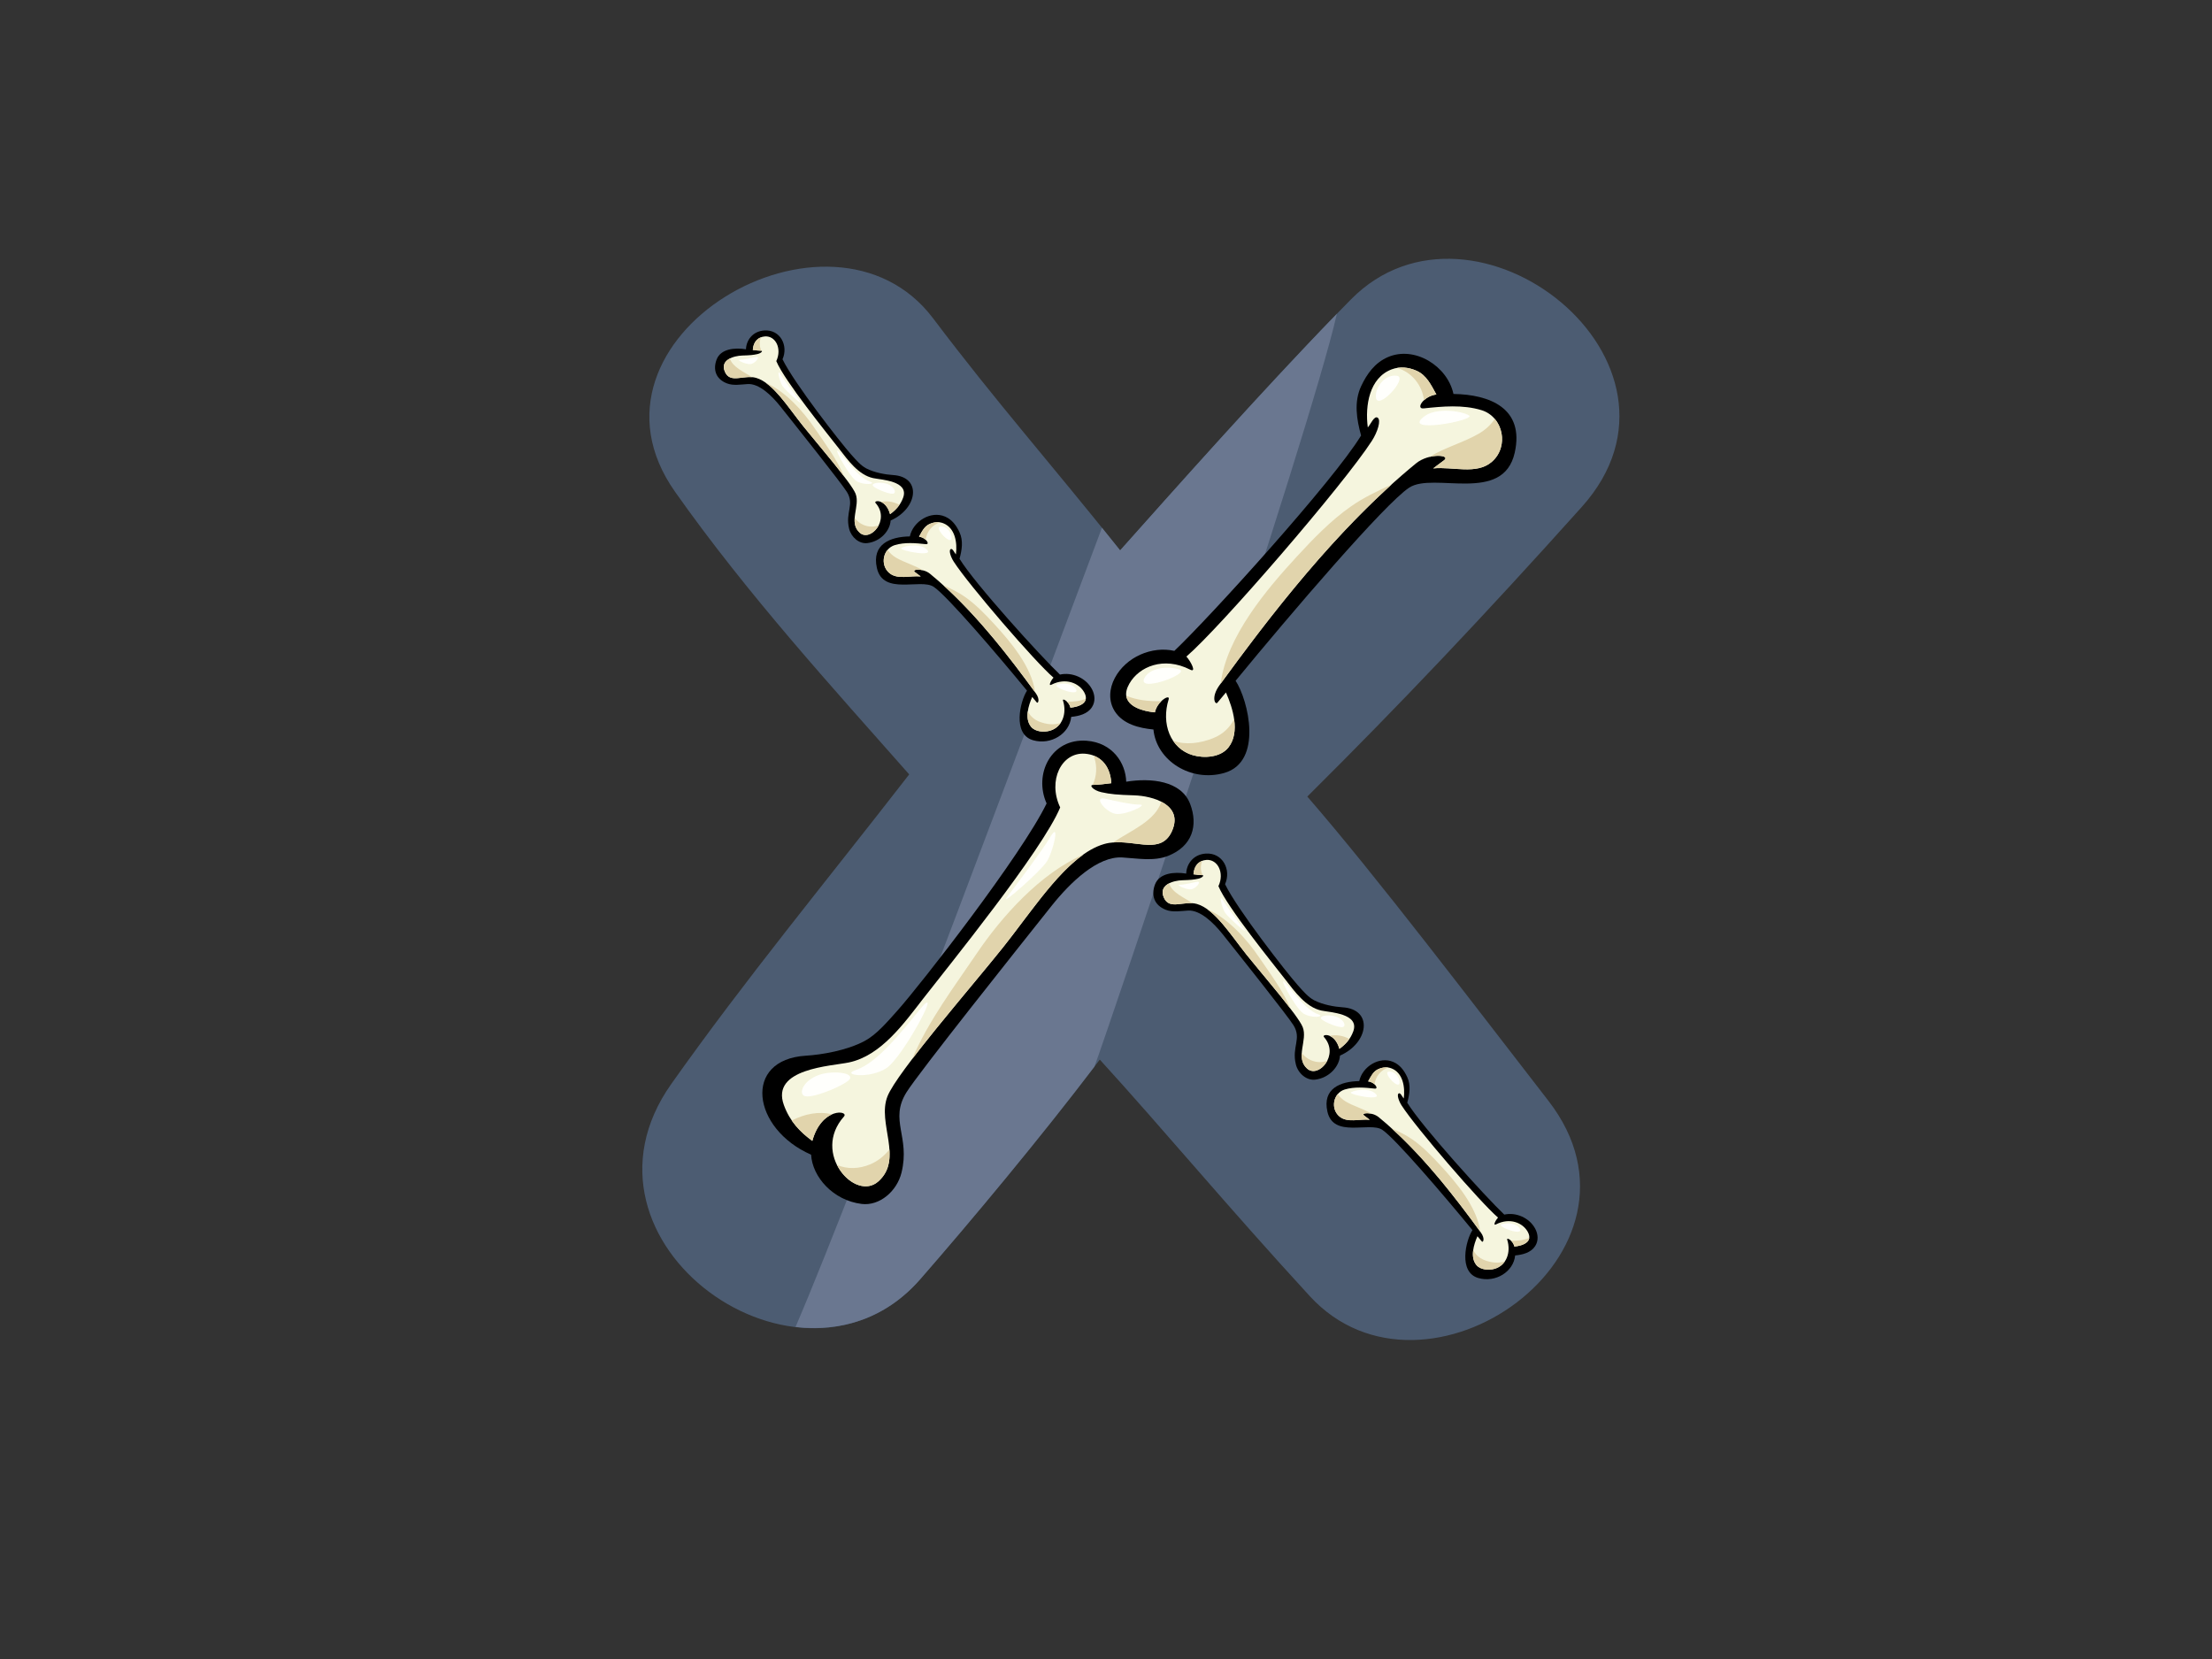 <?xml version="1.0" encoding="utf-8"?>
<!-- Generator: Adobe Illustrator 17.0.0, SVG Export Plug-In . SVG Version: 6.00 Build 0)  -->
<!DOCTYPE svg PUBLIC "-//W3C//DTD SVG 1.1//EN" "http://www.w3.org/Graphics/SVG/1.1/DTD/svg11.dtd">
<svg version="1.1" id="Layer_1" xmlns="http://www.w3.org/2000/svg" xmlns:xlink="http://www.w3.org/1999/xlink" x="0px" y="0px"
	 width="800px" height="600px" viewBox="0 0 800 600" enable-background="new 0 0 800 600" xml:space="preserve">
<rect x="0" y="0" width="800" height="600" fill="#333333" stroke="none"/>
<path fill="#4C5C72" d="M332.775,462.685c18.731-21.473,44.511-52.372,64.979-79.465c23.125,25.34,45.901,52.855,75.982,85.579
	c41.731,45.394,128.9-15.711,86.243-70.712c-26.245-33.841-62.132-81.182-87.176-109.994c33.391-33.164,64.031-65.466,99.269-104.75
	c46.977-52.368-39.145-119.968-83.461-75.072c-28.49,28.857-64.025,68.957-83.501,90.783
	c-25.037-31.425-44.551-53.319-67.627-83.905c-36.779-48.761-132.616,6.983-93.364,62.675
	c26.275,37.277,57.124,70.987,84.707,102.252c-31.293,40.318-58.898,73.613-86.006,111.898
	C202.012,449.587,290.114,511.574,332.775,462.685z"/>
<path fill="#6A7790" d="M287.711,479.918c15.996,1.892,32.501-2.833,45.064-17.233c18.155-20.807,42.89-50.45,63.034-76.919
	c3.811-9.859,77.571-227.844,87.696-272.275c-27.52,28.306-60.068,65.025-78.395,85.565c-2.239-2.806-4.418-5.522-6.575-8.19
	C382.326,233.765,310.424,427.263,287.711,479.918"/>
<g>
	<path d="M430.461,290.83c-3.205-8.535-14.293-9.554-23.153-8.115c-0.173-6.678-4.886-14.125-14.347-14.818
		c-12.685-0.929-19.233,11.999-14.44,22.677c-9.078,18.74-45.513,65.46-53.959,74.922c-3.874,4.34-7.67,8.776-11.929,11.028
		c-6.457,3.421-15.49,4.931-21.152,5.279c-23.025,1.409-19.487,26.464,1.867,35.808c0.442,8.01,7.915,16.53,18.288,17.809
		c6.435,0.796,12.744-4.548,14.41-11.334c3.206-13.073-4.508-18.903,1.787-29.025c4.388-7.051,40.069-51.844,52.421-67.368
		c6.951-8.735,16.769-18.076,25.613-17.583c5.397,0.303,11.349,1.492,16.552-0.561C431.334,306.028,433.33,298.477,430.461,290.83z"
		/>
	<path fill="#F5F5DE" d="M399.311,305.263c-13.244,3.824-25.14,23.08-36.745,37.597c-11.606,14.515-38.173,45.006-41.593,53.631
		c-3.857,9.739,5.853,22.532-3.285,30.759c-8.361,7.522-24.293-10.14-12.471-23.426c1.94-2.175-8.037-3.559-11.431,8.806
		c-4.524-3.331-8.146-7.098-10.291-12.983c-4.83-13.274,17.218-14.054,23.599-15.419c11.584-2.465,19.903-14.197,26.681-22.922
		c9.087-11.697,43.233-53.747,49.655-69.283c-4.613-9.717,0.463-20.046,8.936-19.438c5.05,0.363,9.118,3.707,9.563,10.663
		c-1.616,0.213-5.165,0.658-6.394,0.611c-1.979-0.075-0.178,2,2.817,2.651c3.319,0.726,5.5,0.933,11.917,1.136
		c6.417,0.203,17.845,3.271,13.61,12.876C419.64,310.131,408.99,302.462,399.311,305.263z"/>
	<path fill="#E1D4AC" d="M395.735,282.503l-0.086,0.245c-0.141,0.41-0.363,0.773-0.542,1.159c0.121-0.023,0.241-0.053,0.427-0.047
		c1.229,0.047,4.778-0.398,6.394-0.611c-0.344-5.417-2.897-8.615-6.388-9.949C396.615,276.188,396.805,279.417,395.735,282.503z"/>
	<path fill="#E1D4AC" d="M391.855,309.062c-15.596,6.745-29.659,22.524-38.607,35.775c-7.72,11.434-17.616,24.497-23.322,38.148
		c9.74-12.77,24.695-30.191,32.64-40.125C371.949,331.123,381.532,316.333,391.855,309.062z"/>
	<path fill="#E1D4AC" d="M300.936,403.014c-4.802-1.196-9.941-0.152-14.571,2.235c2.005,2.931,4.524,5.249,7.42,7.381
		C295.366,406.874,298.369,404.118,300.936,403.014z"/>
	<path fill="#E1D4AC" d="M314.789,421.073c-4.104,1.732-8.418,1.822-12.043,0.255c3.197,6.423,10.246,10.145,14.941,5.922
		c3.628-3.266,4.27-7.259,3.984-11.486C319.79,418.032,317.522,419.922,314.789,421.073z"/>
	<path fill="#E1D4AC" d="M420.012,289.964c-2.251,6.978-10.969,10.38-17.455,14.728c8.717-0.726,17.555,4.373,21.321-4.17
		C426.221,295.201,423.76,291.896,420.012,289.964z"/>
	<path fill="#FFFFFC" d="M299.254,388.044c4.886-0.638,9.242,0.441,8.064,2.245c-1.176,1.8-11.308,6.303-15.437,6.252
		C287.753,396.489,290.569,389.175,299.254,388.044z"/>
	<path fill="#FFFFFC" d="M399.74,288.86c3.397,0.776,9.469,2.18,12.526,2.135c3.055-0.043-4.923,3.824-8.63,3.366
		C399.925,293.901,395.128,287.812,399.74,288.86z"/>
	<path fill="#FFFFFC" d="M379.58,303.145c-2.288,3.945-11.346,15.967-15.461,21.448c-2.736,3.647,12.089-9.344,14.446-12.953
		C380.921,308.036,383.714,296.011,379.58,303.145z"/>
	<path fill="#FFFFFC" d="M309.259,387.093c5.638-1.915,11.65-7.291,22.888-21.355c10.116-12.653-5.489,16.612-11.565,20.584
		C314.505,390.294,304.159,388.822,309.259,387.093z"/>
</g>
<g>
	<path d="M525.664,142.481c-2.159-10.102-14.064-17.556-23.78-13.298c-4.647,2.033-7.508,6-9.6,10.465
		c-2.675,5.704-1.64,12.017-0.03,17.861c-10.004,16.465-54.665,65.688-67.536,77.885c-8.123-1.82-17.457,2.183-21.519,9.784
		c-2.049,3.832-2.414,8.402,0.024,12.147c2.992,4.593,8.729,6.002,13.932,6.505c1.092,11.258,13.565,19.186,25.648,15.704
		c14.053-4.05,8.694-26.244,4.073-33.33c20.044-24.412,53.974-64.076,62.786-69.851c8.813-5.779,33.976,6.05,38.159-12.635
		C551.422,147.627,538.747,142.669,525.664,142.481z"/>
	<path fill="#F5F5DE" d="M539.441,167.105c-5.514,4.656-13.975,1.59-21.093,2.295c1.275-0.969,2.539-1.95,3.851-2.893
		c2.797-2.015-5.365-2.771-10.066,1.074c-28.779,23.541-53.415,55.999-71.05,80.191c-3.241,4.448-1.561,7.279-0.796,6.368
		c1.039-1.232,2.066-2.468,3.096-3.704c2.544,5.767,5.201,14.425,0.881,19.904c-2.865,3.627-8.797,3.962-12.811,2.798
		c-8.275-2.398-11.525-11.494-8.798-20.199c0.651-2.075-4.1,0.551-4.975,4.696c-5.918-0.546-13.277-3.239-9.246-10.365
		c3.488-6.177,12.416-9.982,22.001-5.086c2.434,1.239,0.203-3.034-1.364-4.728c12.372-10.63,56.955-62.297,67.071-77.99
		c2.129-3.301,3.383-7.504,2.124-8.385c-1.26-0.879-2.542,2.378-3.584,3.502c-1.049-7.937,0.569-17.929,8.604-20.99
		c3.005-1.144,6.121-0.778,9.005,0.488c3.696,1.622,5.33,5.264,7.19,8.595c-4.792,0.611-7.544,5.329-4.607,5.024
		c6.877-0.734,14.172-1.407,20.889,0.628C543.734,150.741,545.917,161.639,539.441,167.105z"/>
	<path fill="#E1D4AC" d="M540.613,151.512c-1.389,2.042-3.256,3.855-5.774,5.321c-5.553,3.229-12.336,5.006-17.874,8.43
		c3.811-0.946,7.182-0.16,5.234,1.244c-1.312,0.944-2.575,1.925-3.851,2.893c7.117-0.706,15.578,2.36,21.093-2.295
		C544.298,163.005,544.285,155.852,540.613,151.512z"/>
	<path fill="#E1D4AC" d="M438.657,267.007c-4.509,1.787-9.804,2.545-14.381,0.896c1.638,2.45,4.042,4.325,7.177,5.234
		c4.015,1.164,9.947,0.828,12.811-2.798c2.245-2.848,2.597-6.553,2.067-10.265C444.816,263.085,442.35,265.538,438.657,267.007z"/>
	<path fill="#E1D4AC" d="M488.673,183.087c-7.309,5.101-13.671,11.707-19.699,18.254c-10.67,11.584-25.393,28.827-27.499,45.897
		c15.751-21.586,37.007-49.569,61.767-71.966C498.195,177.568,493.158,179.956,488.673,183.087z"/>
	<path fill="#E1D4AC" d="M407.335,251.629c0.506,3.922,5.836,5.587,10.345,6.005c0.357-1.685,1.348-3.091,2.358-4.058
		C415.507,253.726,411.054,253.193,407.335,251.629z"/>
	<path fill="#E1D4AC" d="M515.013,144.753c1.029-0.959,2.581-1.84,4.468-2.08c-1.86-3.331-3.494-6.973-7.19-8.595
		c-2.234-0.976-4.606-1.399-6.962-1.016C510.706,134.671,514.404,139.445,515.013,144.753z"/>
	<path fill="#FFFFFC" d="M414.21,244.708c1.954-2.909,7.474-4.032,12.226-2.616C431.194,243.511,409.796,251.29,414.21,244.708z"/>
	<path fill="#FFFFFC" d="M497.589,143.435c-0.116-3.697,3.544-8.21,7.694-7.514C509.435,136.616,497.77,149.211,497.589,143.435z"/>
	<path fill="#FFFFFC" d="M515.406,150.388c4.085-2.913,12.828-1.892,15.858-0.17C534.293,151.94,505.711,157.303,515.406,150.388z"
		/>
</g>
<g>
	<path d="M421.634,329.041c2.54,1.001,5.445,0.423,8.078,0.275c4.315-0.243,9.107,4.315,12.499,8.58
		c6.029,7.574,23.44,29.433,25.582,32.874c3.072,4.938-0.692,7.784,0.871,14.164c0.814,3.311,3.892,5.92,7.032,5.529
		c5.062-0.623,8.709-4.783,8.926-8.69c10.42-4.56,12.147-16.788,0.91-17.473c-2.761-0.17-7.171-0.909-10.321-2.575
		c-2.079-1.101-3.931-3.267-5.821-5.382c-4.122-4.618-21.902-27.418-26.334-36.561c2.34-5.214-0.855-11.521-7.046-11.068
		c-4.617,0.338-6.916,3.975-7.001,7.231c-4.324-0.701-9.736-0.208-11.299,3.962C416.309,323.637,417.283,327.321,421.634,329.041z"
		/>
	<path fill="#F5F5DE" d="M420.923,324.633c-2.066-4.686,3.512-6.182,6.642-6.28c3.13-0.1,4.195-0.203,5.816-0.556
		c1.46-0.32,2.34-1.329,1.375-1.294c-0.601,0.025-2.333-0.193-3.121-0.3c0.216-3.391,2.201-5.026,4.666-5.201
		c4.135-0.295,6.613,4.743,4.361,9.486c3.135,7.582,19.798,28.103,24.233,33.81c3.308,4.258,7.366,9.982,13.019,11.186
		c3.114,0.666,13.874,1.044,11.516,7.524c-1.048,2.871-2.815,4.711-5.022,6.335c-1.656-6.032-6.524-5.357-5.578-4.295
		c5.769,6.483-2.006,15.101-6.087,11.429c-4.459-4.015,0.28-10.257-1.602-15.011c-1.669-4.21-14.634-19.088-20.298-26.171
		c-5.663-7.086-11.469-16.48-17.93-18.349C428.188,325.582,422.99,329.321,420.923,324.633z"/>
	<path fill="#E1D4AC" d="M434.657,315.84l0.041,0.12c0.07,0.203,0.178,0.378,0.264,0.568c-0.059-0.013-0.118-0.03-0.207-0.025
		c-0.601,0.025-2.333-0.193-3.121-0.3c0.169-2.641,1.414-4.202,3.116-4.851C434.226,312.759,434.134,314.336,434.657,315.84z"/>
	<path fill="#E1D4AC" d="M436.55,328.801c7.611,3.291,14.474,10.99,18.84,17.458c3.768,5.582,8.596,11.954,11.381,18.62
		c-4.753-6.235-12.052-14.735-15.929-19.583C446.264,339.568,441.588,332.35,436.55,328.801z"/>
	<path fill="#E1D4AC" d="M480.917,374.653c2.345-0.586,4.852-0.078,7.111,1.089c-0.977,1.432-2.208,2.563-3.621,3.602
		C483.636,376.535,482.17,375.188,480.917,374.653z"/>
	<path fill="#E1D4AC" d="M474.158,383.463c2.004,0.844,4.109,0.891,5.877,0.125c-1.561,3.134-4.998,4.951-7.293,2.889
		c-1.768-1.592-2.082-3.539-1.944-5.604C471.718,381.979,472.824,382.903,474.158,383.463z"/>
	<path fill="#E1D4AC" d="M422.809,319.482c1.099,3.407,5.354,5.066,8.519,7.186c-4.255-0.353-8.568,2.133-10.405-2.035
		C419.779,322.04,420.979,320.426,422.809,319.482z"/>
	<path fill="#FFFFFC" d="M481.739,367.346c-2.385-0.313-4.51,0.215-3.936,1.096c0.575,0.876,5.519,3.076,7.533,3.049
		C487.351,371.466,485.977,367.897,481.739,367.346z"/>
	<path fill="#FFFFFC" d="M432.702,318.944c-1.658,0.378-4.621,1.064-6.114,1.041c-1.49-0.02,2.403,1.87,4.213,1.644
		C432.611,321.402,434.953,318.431,432.702,318.944z"/>
	<path fill="#FFFFFC" d="M442.54,325.915c1.116,1.925,5.537,7.792,7.545,10.467c1.334,1.777-5.901-4.563-7.05-6.323
		C441.885,328.302,440.522,322.436,442.54,325.915z"/>
	<path fill="#FFFFFC" d="M476.857,366.881c-2.752-0.934-5.684-3.557-11.17-10.422c-4.937-6.172,2.678,8.107,5.643,10.047
		C474.295,368.445,479.346,367.725,476.857,366.881z"/>
</g>
<g>
	<path d="M262.857,138.639c2.389,0.941,5.121,0.398,7.598,0.258c4.06-0.225,8.568,4.06,11.758,8.072
		c5.671,7.126,22.05,27.688,24.064,30.927c2.891,4.643-0.651,7.321,0.82,13.321c0.766,3.116,3.661,5.569,6.616,5.201
		c4.762-0.586,8.192-4.498,8.396-8.175c9.8-4.287,11.426-15.791,0.856-16.437c-2.598-0.158-6.745-0.854-9.709-2.42
		c-1.956-1.036-3.699-3.074-5.477-5.064c-3.877-4.345-20.602-25.791-24.771-34.391c2.2-4.906-0.805-10.838-6.628-10.412
		c-4.343,0.318-6.506,3.74-6.585,6.801c-4.067-0.658-9.158-0.193-10.629,3.727C257.847,133.558,258.763,137.022,262.857,138.639z"/>
	<path fill="#F5F5DE" d="M262.189,134.494c-1.945-4.408,3.303-5.814,6.246-5.91c2.945-0.093,3.947-0.19,5.472-0.523
		c1.374-0.298,2.2-1.249,1.293-1.214c-0.564,0.02-2.194-0.183-2.936-0.285c0.204-3.191,2.071-4.726,4.389-4.891
		c3.89-0.28,6.221,4.46,4.102,8.923c2.949,7.131,18.623,26.437,22.796,31.803c3.11,4.007,6.929,9.391,12.246,10.523
		c2.93,0.626,13.051,0.984,10.834,7.076c-0.986,2.706-2.647,4.433-4.724,5.965c-1.558-5.677-6.137-5.044-5.247-4.045
		c5.426,6.1-1.886,14.207-5.726,10.753c-4.195-3.777,0.263-9.649-1.508-14.119c-1.569-3.96-13.765-17.956-19.093-24.619
		c-5.328-6.665-10.788-15.501-16.866-17.261C269.022,135.387,264.133,138.904,262.189,134.494z"/>
	<path fill="#E1D4AC" d="M275.107,126.224l0.039,0.113c0.065,0.188,0.166,0.353,0.248,0.531c-0.055-0.01-0.112-0.025-0.194-0.02
		c-0.564,0.02-2.194-0.183-2.936-0.285c0.158-2.483,1.33-3.952,2.931-4.563C274.702,123.326,274.615,124.805,275.107,126.224z"/>
	<path fill="#E1D4AC" d="M276.887,138.413c7.16,3.096,13.615,10.34,17.722,16.422c3.544,5.249,8.086,11.246,10.707,17.516
		c-4.473-5.865-11.337-13.859-14.984-18.422C286.026,148.543,281.627,141.752,276.887,138.413z"/>
	<path fill="#E1D4AC" d="M318.623,181.545c2.205-0.551,4.563-0.073,6.688,1.024c-0.92,1.347-2.076,2.411-3.406,3.392
		C321.18,183.315,319.801,182.048,318.623,181.545z"/>
	<path fill="#E1D4AC" d="M312.263,189.832c1.886,0.794,3.865,0.839,5.528,0.12c-1.467,2.946-4.701,4.658-6.858,2.716
		c-1.664-1.497-1.96-3.329-1.828-5.271C309.969,188.436,311.009,189.304,312.263,189.832z"/>
	<path fill="#E1D4AC" d="M263.962,129.648c1.033,3.204,5.035,4.766,8.013,6.761c-4.002-0.333-8.06,2.005-9.787-1.915
		C261.111,132.054,262.241,130.534,263.962,129.648z"/>
	<path fill="#FFFFFC" d="M319.396,174.672c-2.244-0.293-4.243,0.203-3.702,1.031c0.541,0.824,5.191,2.891,7.086,2.869
		C324.674,178.549,323.382,175.19,319.396,174.672z"/>
	<path fill="#FFFFFC" d="M273.268,129.142c-1.561,0.353-4.348,1.001-5.751,0.979c-1.403-0.02,2.26,1.757,3.962,1.547
		C273.182,131.455,275.386,128.659,273.268,129.142z"/>
	<path fill="#FFFFFC" d="M282.523,135.698c1.049,1.812,5.208,7.331,7.097,9.847c1.254,1.672-5.552-4.29-6.633-5.947
		C281.906,137.945,280.624,132.426,282.523,135.698z"/>
	<path fill="#FFFFFC" d="M314.804,174.234c-2.589-0.879-5.348-3.344-10.508-9.802c-4.644-5.809,2.519,7.624,5.309,9.449
		C312.395,175.703,317.144,175.03,314.804,174.234z"/>
</g>
<g>
	<path d="M317.138,205.421c2.25,10.049,15.784,3.687,20.524,6.798c4.739,3.104,22.989,24.439,33.769,37.567
		c-2.484,3.812-5.367,15.749,2.191,17.929c6.499,1.87,13.208-2.39,13.795-8.448c2.797-0.27,5.883-1.029,7.493-3.499
		c1.312-2.015,1.115-4.47,0.014-6.53c-2.186-4.09-7.206-6.243-11.576-5.266c-6.922-6.56-30.942-33.032-36.323-41.89
		c0.866-3.144,1.423-6.538-0.016-9.606c-1.125-2.4-2.665-4.536-5.164-5.629c-5.225-2.288-11.629,1.72-12.79,7.156
		C322.02,194.1,315.202,196.768,317.138,205.421z"/>
	<path fill="#F5F5DE" d="M323.625,197.141c3.612-1.091,7.535-0.731,11.236-0.336c1.578,0.163,0.099-2.375-2.479-2.703
		c1.001-1.792,1.88-3.749,3.867-4.623c1.552-0.681,3.228-0.876,4.843-0.263c4.321,1.649,5.193,7.021,4.627,11.291
		c-0.56-0.606-1.248-2.355-1.927-1.882c-0.677,0.473-0.003,2.733,1.143,4.51c5.442,8.44,29.42,36.228,36.076,41.947
		c-0.844,0.909-2.044,3.209-0.735,2.541c5.155-2.633,9.957-0.586,11.834,2.736c2.168,3.835-1.791,5.279-4.974,5.574
		c-0.47-2.228-3.026-3.642-2.676-2.526c1.467,4.683-0.28,9.574-4.733,10.866c-2.158,0.623-5.349,0.445-6.889-1.507
		c-2.324-2.946-0.895-7.604,0.474-10.703c0.553,0.663,1.106,1.329,1.664,1.99c0.412,0.491,1.317-1.034-0.428-3.424
		c-9.485-13.01-22.735-30.469-38.214-43.131c-2.529-2.067-6.917-1.66-5.413-0.578c0.705,0.511,1.384,1.036,2.071,1.559
		c-3.829-0.38-8.38,1.267-11.346-1.234C318.163,204.302,319.337,198.443,323.625,197.141z"/>
	<path fill="#E1D4AC" d="M321.016,198.855c0.747,1.101,1.75,2.075,3.105,2.866c2.986,1.735,6.635,2.691,9.613,4.53
		c-2.049-0.506-3.862-0.085-2.813,0.668c0.705,0.511,1.384,1.036,2.071,1.559c-3.829-0.38-8.38,1.267-11.346-1.234
		C319.034,205.04,319.04,201.191,321.016,198.855z"/>
	<path fill="#E1D4AC" d="M375.853,260.977c2.425,0.959,5.272,1.367,7.736,0.481c-0.884,1.319-2.175,2.328-3.862,2.816
		c-2.158,0.623-5.349,0.445-6.889-1.507c-1.208-1.532-1.397-3.524-1.111-5.522C372.54,258.865,373.867,260.186,375.853,260.977z"/>
	<path fill="#E1D4AC" d="M348.952,215.838c3.93,2.743,7.354,6.297,10.595,9.819c5.739,6.23,13.658,15.506,14.79,24.687
		c-8.471-11.611-19.904-26.662-33.223-38.711C343.83,212.872,346.539,214.156,348.952,215.838z"/>
	<path fill="#E1D4AC" d="M392.698,252.707c-0.272,2.107-3.139,3.004-5.563,3.226c-0.192-0.906-0.725-1.662-1.269-2.183
		C388.304,253.834,390.698,253.546,392.698,252.707z"/>
	<path fill="#E1D4AC" d="M334.784,195.221c-0.553-0.516-1.388-0.989-2.403-1.119c1.001-1.792,1.88-3.749,3.867-4.623
		c1.203-0.525,2.477-0.751,3.745-0.546C337.101,189.8,335.112,192.368,334.784,195.221z"/>
	<path fill="#FFFFFC" d="M389.001,248.985c-1.05-1.569-4.02-2.172-6.576-1.412C379.868,248.34,391.375,252.525,389.001,248.985z"/>
	<path fill="#FFFFFC" d="M344.155,194.515c0.063-1.993-1.905-4.418-4.139-4.045C337.784,190.846,344.059,197.622,344.155,194.515z"
		/>
	<path fill="#FFFFFC" d="M334.574,198.252c-2.198-1.569-6.899-1.019-8.529-0.09C324.415,199.088,339.787,201.972,334.574,198.252z"
		/>
</g>
<g>
	<path d="M480.075,402.033c2.174,9.709,15.249,3.562,19.829,6.565c4.579,3.001,22.21,23.608,32.625,36.296
		c-2.4,3.682-5.186,15.213,2.116,17.318c6.279,1.81,12.759-2.308,13.327-8.16c2.703-0.26,5.684-0.994,7.24-3.379
		c1.265-1.947,1.076-4.32,0.013-6.313c-2.111-3.95-6.962-6.03-11.183-5.084c-6.687-6.34-29.893-31.916-35.093-40.473
		c0.837-3.034,1.374-6.315-0.015-9.281c-1.088-2.32-2.574-4.383-4.988-5.434c-5.047-2.215-11.235,1.66-12.356,6.908
		C484.79,391.095,478.204,393.67,480.075,402.033z"/>
	<path fill="#F5F5DE" d="M486.341,394.033c3.489-1.056,7.28-0.706,10.854-0.323c1.527,0.158,0.096-2.298-2.393-2.613
		c0.966-1.734,1.815-3.622,3.734-4.468c1.499-0.656,3.119-0.849,4.679-0.253c4.175,1.589,5.016,6.783,4.47,10.906
		c-0.541-0.583-1.206-2.273-1.862-1.817c-0.653,0.458-0.003,2.641,1.102,4.355c5.259,8.157,28.424,35.002,34.854,40.528
		c-0.815,0.879-1.975,3.101-0.711,2.455c4.981-2.545,9.621-0.568,11.434,2.643c2.094,3.704-1.73,5.101-4.806,5.384
		c-0.453-2.153-2.922-3.517-2.584-2.441c1.418,4.526-0.27,9.251-4.572,10.497c-2.085,0.603-5.169,0.431-6.658-1.454
		c-2.243-2.849-0.864-7.346,0.458-10.342c0.536,0.641,1.07,1.284,1.611,1.925c0.397,0.473,1.271-0.999-0.414-3.309
		c-9.162-12.57-21.965-29.435-36.918-41.67c-2.444-1.997-6.684-1.604-5.231-0.556c0.681,0.488,1.338,0.999,2.001,1.502
		c-3.698-0.366-8.095,1.226-10.961-1.192C481.065,400.951,482.197,395.29,486.341,394.033z"/>
	<path fill="#E1D4AC" d="M483.822,395.69c0.721,1.061,1.691,2.003,3,2.766c2.885,1.677,6.41,2.598,9.287,4.378
		c-1.98-0.491-3.732-0.083-2.719,0.648c0.681,0.488,1.338,0.999,2.001,1.502c-3.698-0.366-8.095,1.226-10.961-1.192
		C481.906,401.665,481.912,397.946,483.822,395.69z"/>
	<path fill="#E1D4AC" d="M536.799,455.704c2.344,0.926,5.095,1.319,7.474,0.463c-0.852,1.277-2.101,2.25-3.73,2.721
		c-2.085,0.603-5.169,0.431-6.658-1.454c-1.165-1.479-1.348-3.404-1.072-5.334C533.599,453.665,534.88,454.941,536.799,455.704z"/>
	<path fill="#E1D4AC" d="M510.81,412.097c3.798,2.651,7.104,6.08,10.237,9.484c5.544,6.022,13.192,14.978,14.287,23.851
		c-8.183-11.218-19.229-25.758-32.097-37.397C505.862,409.229,508.479,410.468,510.81,412.097z"/>
	<path fill="#E1D4AC" d="M553.074,447.712c-0.264,2.037-3.034,2.903-5.376,3.119c-0.185-0.876-0.7-1.604-1.224-2.108
		C548.828,448.799,551.142,448.526,553.074,447.712z"/>
	<path fill="#E1D4AC" d="M497.122,392.179c-0.534-0.501-1.34-0.959-2.32-1.081c0.966-1.734,1.815-3.622,3.734-4.468
		c1.163-0.506,2.394-0.726,3.619-0.526C499.36,386.94,497.438,389.42,497.122,392.179z"/>
	<path fill="#FFFFFC" d="M549.503,444.116c-1.016-1.512-3.884-2.095-6.353-1.359C540.677,443.495,551.795,447.537,549.503,444.116z"
		/>
	<path fill="#FFFFFC" d="M506.175,391.493c0.063-1.922-1.84-4.265-3.996-3.905C500.021,387.951,506.083,394.496,506.175,391.493z"/>
	<path fill="#FFFFFC" d="M496.919,395.105c-2.123-1.514-6.665-0.984-8.239-0.088C487.105,395.91,501.957,398.699,496.919,395.105z"
		/>
</g>
</svg>
